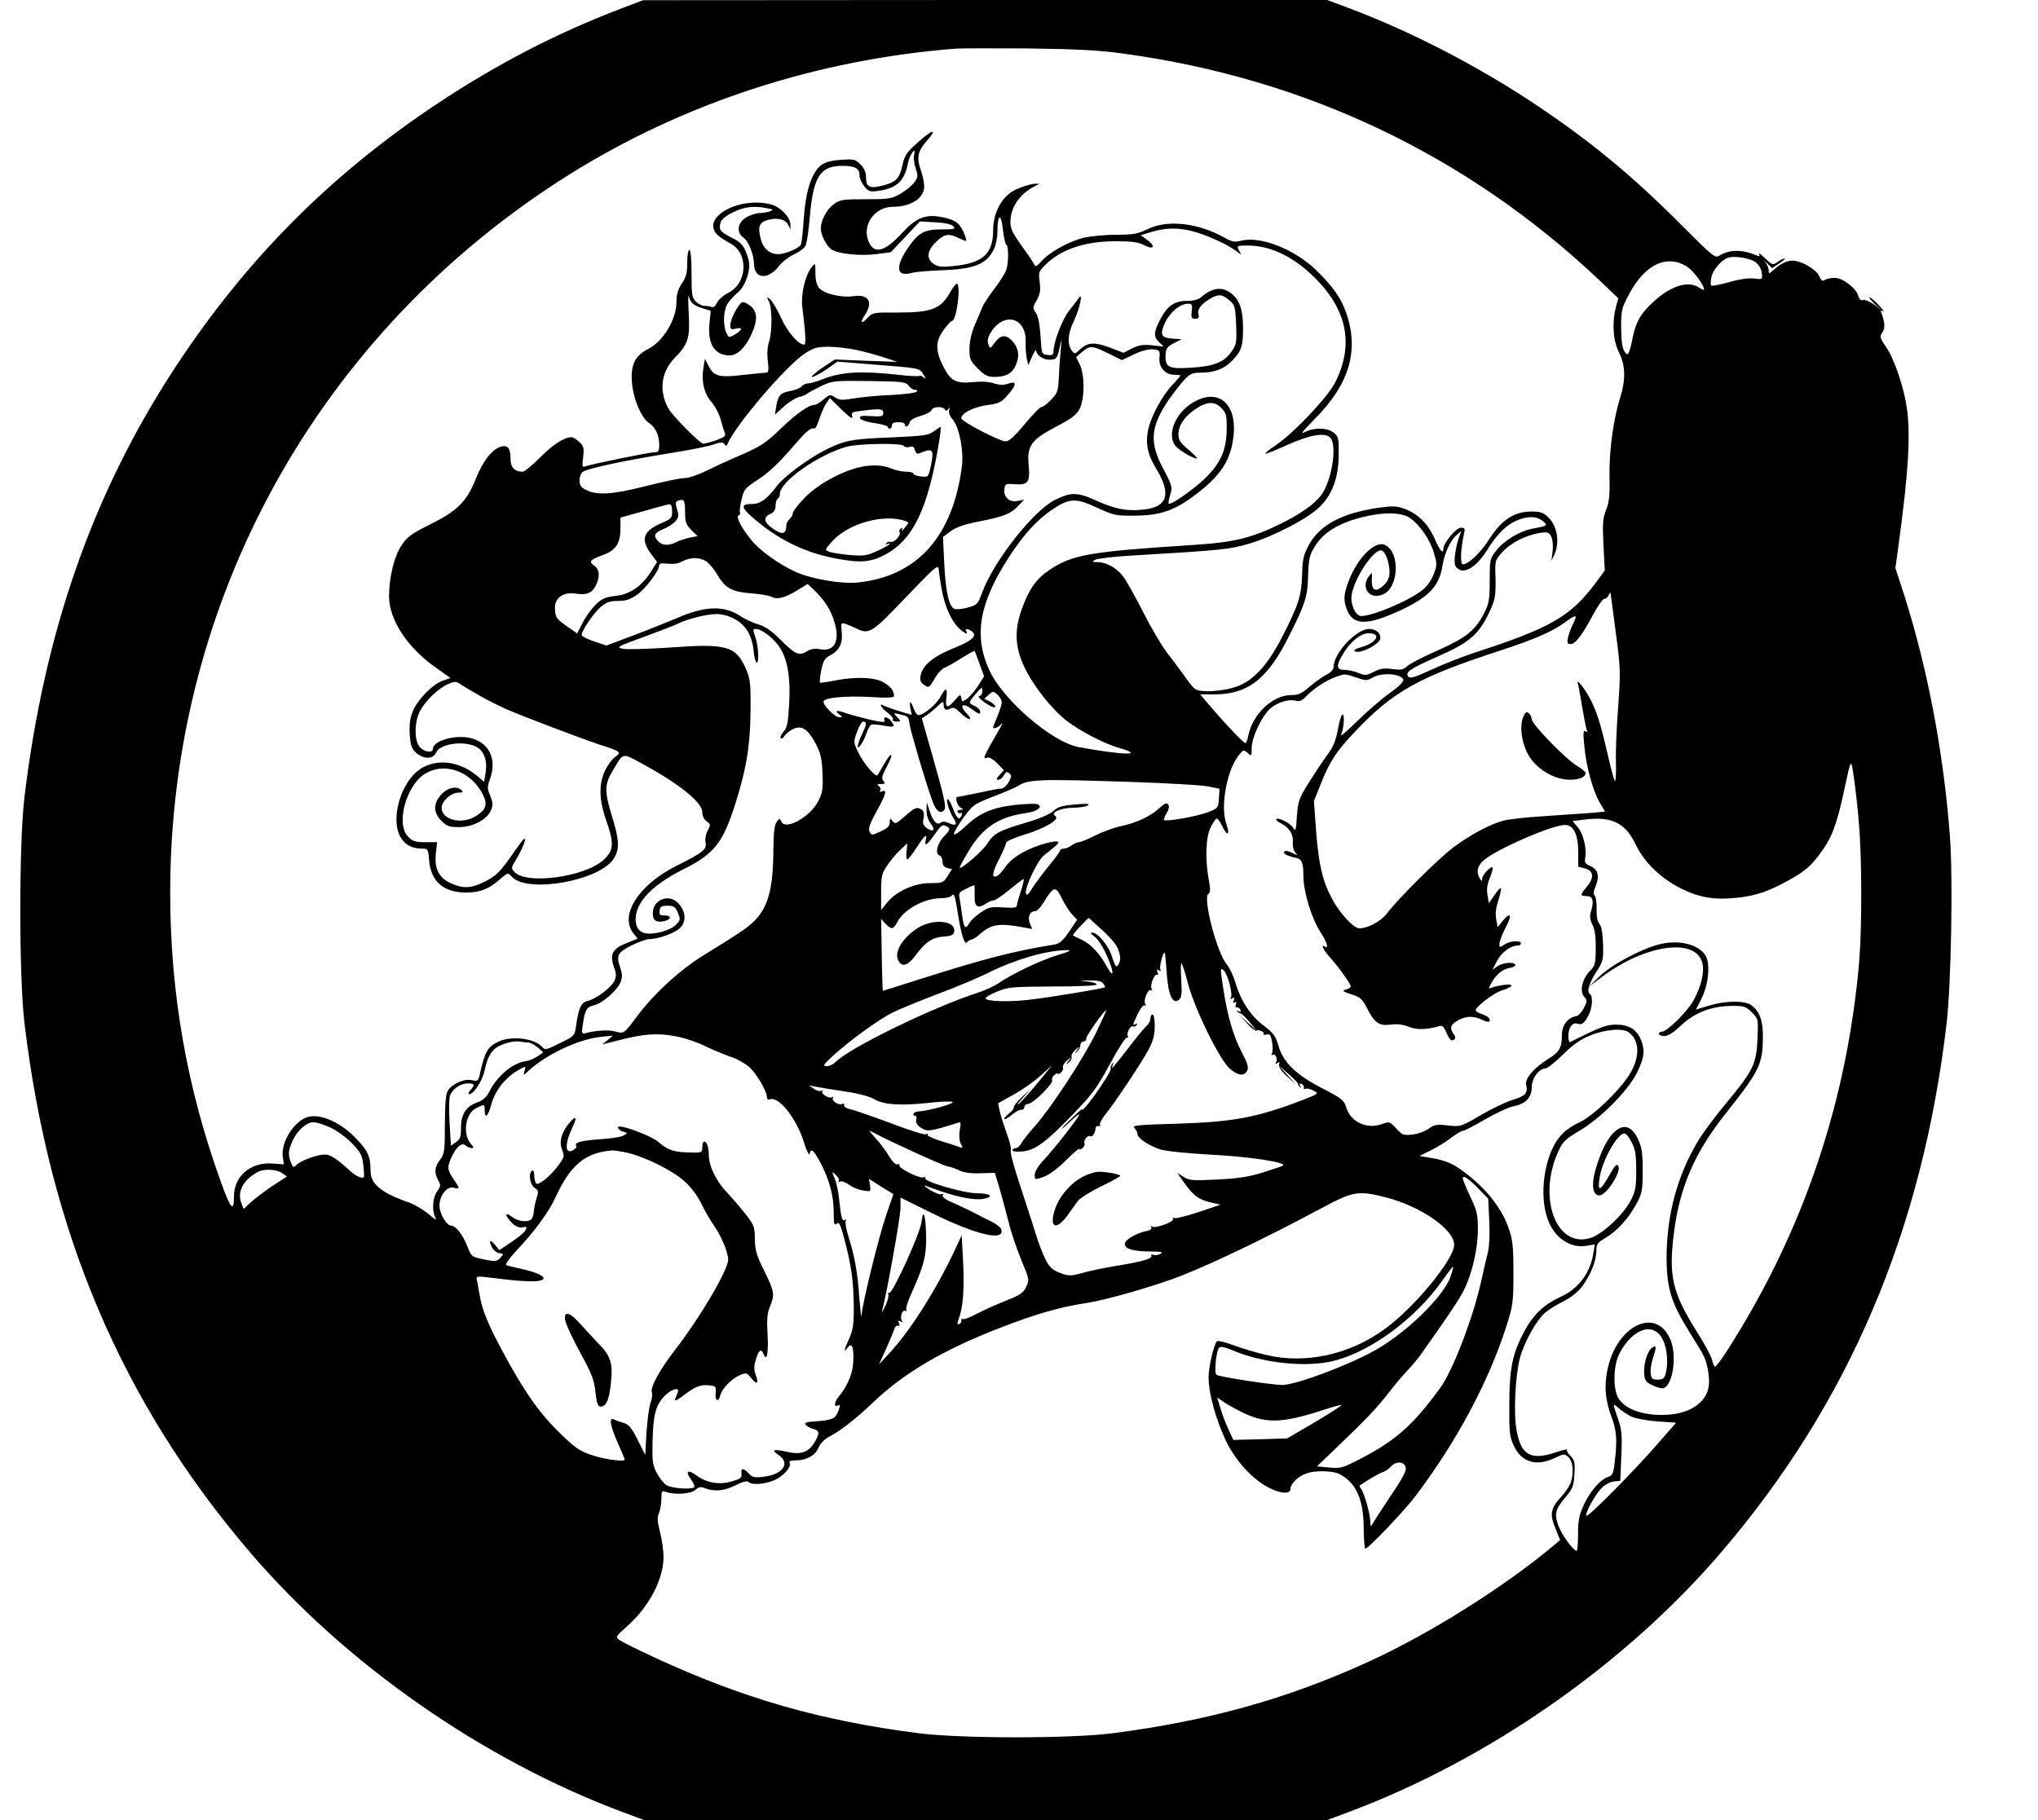 <?xml version="1.0" standalone="no"?>
<!DOCTYPE svg PUBLIC "-//W3C//DTD SVG 20010904//EN"
 "http://www.w3.org/TR/2001/REC-SVG-20010904/DTD/svg10.dtd">
<svg version="1.0" xmlns="http://www.w3.org/2000/svg"
 width="946pt" height="845pt" viewBox="0 0 946 845"
 preserveAspectRatio="xMidYMid meet">
<g transform="translate(0,845) scale(0.1,-0.1)"
fill="#000000" stroke="none">
<path d="M2885 8411 c-302 -115 -577 -258 -855 -442 -498 -332 -884 -720
-1213 -1219 -385 -586 -611 -1230 -704 -2005 -25 -215 -25 -825 0 -1040 116
-975 453 -1766 1046 -2460 445 -521 1083 -966 1734 -1209 l97 -36 1585 0 1585
0 97 36 c651 243 1289 688 1734 1209 592 692 932 1492 1045 2455 21 184 30
673 15 870 -30 390 -103 773 -211 1114 l-42 129 16 116 c45 332 55 502 37 628
-14 97 -58 226 -95 280 -30 44 -32 51 -19 69 14 18 13 47 -3 88 -6 15 -4 17 7
11 8 -4 -2 8 -20 28 -19 21 -39 37 -43 37 -5 0 6 -14 24 -31 l33 -31 -34 27
c-19 14 -42 24 -52 22 -12 -3 -19 2 -23 18 -9 36 -72 85 -109 85 -18 0 -39 -4
-47 -10 -11 -7 -17 -2 -26 19 -13 30 -83 71 -123 71 -27 0 -58 -15 -88 -43
-22 -19 -23 -19 -23 -2 0 10 -8 28 -17 40 -10 11 -7 9 7 -5 l26 -25 33 22 c19
13 30 23 25 23 -5 0 -20 -7 -33 -16 -22 -16 -24 -15 -58 17 -20 19 -32 28 -28
20 6 -11 4 -13 -11 -7 -68 29 -126 28 -172 0 -21 -14 -28 -8 -175 139 -235
237 -437 402 -707 580 -262 172 -563 326 -843 431 l-97 36 -1588 0 -1587 -1
-100 -38z m2330 -210 c846 -115 1597 -473 2209 -1052 l88 -84 -11 -40 c-19
-71 -14 -156 14 -211 30 -60 32 -125 6 -209 -33 -104 -52 -250 -50 -368 2 -89
-2 -121 -16 -155 -15 -37 -17 -62 -12 -163 l6 -118 -43 -58 c-114 -154 -209
-209 -561 -323 -55 -18 -144 -53 -198 -78 -75 -35 -100 -43 -109 -34 -19 19 6
37 129 91 160 70 201 107 254 226 19 41 22 66 21 137 -3 87 -3 87 33 126 38
42 107 77 173 88 35 5 42 3 52 -16 7 -14 10 -42 7 -69 l-6 -46 16 35 c23 53
11 126 -27 165 -26 26 -38 30 -83 30 -77 0 -136 -38 -192 -125 -42 -66 -98
-120 -125 -120 -13 0 -10 74 6 143 5 23 3 27 -15 27 -22 0 -81 -71 -81 -97 0
-28 -16 -11 -39 42 -29 69 -77 118 -137 141 -41 15 -56 16 -123 7 -172 -25
-275 -80 -326 -174 -25 -46 -29 -66 -31 -139 -3 -97 -16 -138 -96 -294 -70
-134 -139 -206 -225 -229 -34 -10 -87 -17 -118 -16 -57 2 -57 2 -98 58 -22 31
-62 85 -89 119 -26 35 -75 118 -109 185 -34 67 -75 141 -90 163 -30 44 -80 74
-126 74 -24 1 -26 2 -10 11 10 6 88 15 175 20 420 25 446 28 537 54 111 32
274 116 330 171 59 57 88 135 89 242 1 76 -1 85 -23 103 -29 24 -91 25 -134 3
-23 -13 -12 2 43 58 163 163 210 319 149 495 -24 70 -63 124 -142 201 -102 97
-259 158 -348 134 -28 -7 -41 -5 -74 14 -122 69 -266 86 -358 40 -47 -22 -67
-26 -148 -26 -53 0 -121 -7 -154 -15 -70 -19 -157 -68 -193 -110 -16 -19 -27
-25 -29 -17 -3 7 -20 34 -39 60 -64 89 -74 107 -74 142 1 73 48 137 130 174 8
3 -2 4 -24 2 -21 -3 -59 -15 -85 -28 -60 -30 -101 -105 -101 -186 0 -110 -47
-153 -182 -167 -55 -6 -73 -4 -93 9 -36 24 -33 60 9 102 38 38 62 42 107 18
17 -8 32 -14 34 -12 2 2 -4 22 -14 44 -19 42 -44 57 -111 68 -67 11 -110 -8
-170 -73 -80 -88 -130 -103 -156 -47 -37 76 23 166 111 166 83 0 145 40 145
94 0 17 -7 52 -16 77 -20 56 -14 87 26 133 53 59 32 59 -35 -1 -57 -50 -66
-64 -76 -110 -14 -62 -29 -78 -90 -94 -62 -16 -79 -8 -79 36 0 25 -8 44 -26
62 -23 23 -31 25 -90 21 -44 -3 -72 -10 -91 -24 -45 -33 -73 -119 -82 -248 -4
-61 -10 -117 -14 -123 -11 -17 -73 -43 -105 -43 -41 0 -71 28 -82 75 -13 54
-5 73 34 84 45 12 82 3 94 -22 l11 -22 0 22 c1 32 -45 81 -87 93 -149 41 -332
-60 -252 -140 10 -10 37 -28 58 -39 88 -45 83 -185 -8 -231 -22 -11 -46 -32
-52 -46 -7 -15 -17 -23 -26 -19 -7 3 -22 5 -33 5 -10 0 -28 9 -39 20 -18 18
-20 33 -20 130 0 67 -4 110 -10 110 -6 0 -10 -27 -10 -60 0 -47 -5 -67 -25
-96 -18 -27 -25 -50 -25 -86 0 -80 -61 -183 -131 -218 -61 -32 -81 -71 -76
-151 5 -77 43 -169 80 -193 30 -20 47 -57 47 -101 0 -30 -4 -35 -22 -35 -26 0
-294 -55 -320 -65 -15 -6 -17 -1 -11 43 5 43 2 52 -18 70 -12 12 -29 22 -36
22 -34 0 -87 -34 -146 -94 -36 -36 -72 -66 -81 -66 -37 0 -56 20 -56 58 0 50
-12 66 -42 59 -42 -11 -85 -64 -119 -149 -43 -108 -87 -151 -215 -214 -84 -42
-104 -56 -130 -96 -35 -52 -58 -149 -58 -239 1 -107 86 -237 215 -327 l70 -50
-35 -12 c-48 -16 -120 -90 -141 -145 -12 -31 -16 -63 -13 -106 4 -53 9 -66 32
-86 35 -29 77 -28 91 4 16 38 118 55 179 29 41 -17 60 -64 50 -124 l-7 -42
-30 26 c-106 89 -240 85 -312 -10 -63 -82 -84 -210 -45 -274 21 -35 54 -52 99
-52 27 0 29 -2 33 -55 8 -98 68 -149 172 -149 66 1 105 16 159 64 34 29 35 29
52 10 72 -80 411 -19 475 85 27 44 25 86 -11 201 -34 111 -33 144 7 209 49 82
41 80 130 32 176 -95 284 -182 284 -228 0 -17 8 -34 20 -42 19 -13 19 -16 5
-43 -9 -16 -13 -40 -10 -55 7 -32 -11 -47 -135 -109 -175 -87 -266 -229 -200
-313 l20 -25 -43 -17 c-77 -30 -89 -54 -65 -121 9 -25 9 -39 0 -58 -14 -31
-87 -85 -124 -93 -30 -6 -42 -32 -54 -115 -6 -46 -7 -48 -75 -81 -61 -31 -70
-33 -81 -19 -35 41 -142 55 -204 26 -52 -25 -63 -45 -88 -157 -6 -25 -10 -28
-36 -22 -35 8 -89 -16 -110 -47 -11 -17 -14 -57 -15 -158 0 -125 -2 -138 -22
-164 -26 -33 -28 -60 -9 -96 13 -22 12 -28 -5 -51 -21 -30 -25 -89 -8 -122 8
-15 -1 -10 -31 16 -24 20 -64 44 -89 53 -132 46 -181 87 -181 148 0 67 -12 94
-70 153 -67 70 -155 110 -214 99 -66 -13 -135 -118 -123 -190 l5 -32 -52 4
c-103 8 -181 -59 -180 -155 0 -73 -16 -55 -59 65 -159 437 -237 881 -237 1347
0 1360 691 2605 1850 3333 531 333 1148 535 1795 586 28 2 181 2 340 1 222 -3
325 -8 440 -24z m-972 -472 c-3 -11 0 -38 7 -60 12 -36 12 -42 -7 -67 -11 -15
-40 -38 -64 -52 -40 -23 -55 -25 -161 -25 -106 0 -119 -2 -148 -23 -33 -25
-60 -75 -60 -113 0 -31 27 -82 51 -98 33 -20 130 -30 206 -21 l68 9 67 71 68
72 70 -4 c44 -2 75 -9 85 -18 12 -13 6 -15 -55 -15 -78 0 -106 -15 -152 -81
-63 -90 -59 -140 10 -122 20 6 82 11 137 13 157 5 215 28 249 99 9 19 16 56
16 83 0 79 17 86 25 9 4 -36 11 -69 16 -72 12 -7 11 -87 -1 -120 -6 -15 -31
-55 -57 -88 -25 -34 -49 -70 -53 -81 -4 -11 -20 -48 -34 -81 -17 -40 -26 -80
-26 -114 0 -47 4 -56 39 -91 30 -31 46 -39 74 -39 57 0 86 16 103 56 18 43 12
79 -18 112 -29 30 -53 28 -80 -8 -22 -30 -22 -30 -30 -9 -6 15 -3 31 9 52 61
103 169 75 164 -43 -1 -25 2 -58 5 -75 l7 -30 18 40 c10 22 19 35 19 28 0 -21
31 -43 60 -43 34 0 38 5 50 62 9 40 9 39 4 -12 -3 -30 -7 -88 -9 -129 -3 -67
-6 -76 -36 -107 -18 -19 -38 -34 -45 -34 -7 0 -42 -36 -78 -80 -48 -57 -73
-80 -89 -79 -27 0 -199 90 -204 105 -7 22 54 54 118 63 56 7 67 13 96 46 43
49 44 68 3 54 -21 -8 -40 -7 -66 1 -22 8 -60 10 -97 6 -80 -8 -105 5 -139 74
-37 72 -36 116 2 168 17 23 34 42 39 42 20 0 42 156 24 173 -3 4 -19 -16 -35
-44 -42 -74 -87 -90 -240 -90 -115 1 -118 0 -143 -27 -26 -28 -34 -20 -12 13
42 61 20 101 -51 90 -55 -8 -134 10 -159 37 -12 14 -18 36 -18 70 0 48 0 49
-18 27 -29 -36 -50 -126 -43 -183 17 -137 18 -176 8 -176 -26 0 -77 59 -106
124 -18 39 -41 78 -51 86 -17 14 -18 14 -6 -9 16 -30 16 -139 1 -187 -8 -22
-10 -58 -6 -90 5 -40 3 -54 -6 -54 -7 0 -53 -5 -103 -10 -116 -14 -140 -8
-164 38 l-19 36 -7 -42 c-10 -62 3 -119 37 -158 16 -18 36 -55 43 -81 7 -27
16 -55 20 -64 5 -13 -4 -20 -41 -33 -26 -9 -53 -16 -60 -16 -14 0 -143 130
-161 163 -45 79 -35 168 26 232 66 68 74 94 68 209 -3 56 -3 92 0 81 8 -31 23
-44 64 -56 l38 -12 -6 -61 c-9 -94 25 -146 94 -146 36 0 74 37 102 100 29 64
27 104 -6 130 -14 11 -31 19 -37 17 -17 -5 -56 -79 -56 -106 0 -20 4 -22 25
-17 34 9 32 -6 -4 -27 -27 -16 -28 -16 -40 9 -16 37 -13 105 7 135 9 15 31 38
49 53 34 29 60 107 48 148 -18 64 -30 80 -76 103 -56 29 -63 38 -55 70 4 15
23 32 58 49 52 26 97 32 159 19 28 -5 30 -7 14 -14 -11 -4 -33 -8 -50 -8 -16
-1 -45 -10 -62 -21 -40 -24 -46 -70 -12 -93 24 -17 48 -78 49 -122 1 -69 62
-76 112 -15 17 23 51 49 74 59 23 11 47 28 53 40 6 11 15 71 20 134 16 186 48
237 150 237 61 0 81 -11 81 -46 0 -12 10 -34 22 -49 19 -24 26 -27 65 -21 84
11 121 45 137 125 5 29 22 61 31 61 2 0 1 -9 -2 -21z m1294 -353 c62 -16 152
-57 195 -87 l30 -22 -11 21 c-11 21 -10 22 42 22 111 0 226 -59 328 -168 135
-144 161 -300 77 -467 -35 -70 -193 -236 -276 -292 -29 -19 -51 -37 -49 -39 2
-3 49 16 104 41 114 51 184 60 203 26 22 -41 5 -164 -33 -237 -26 -50 -89 -99
-199 -154 -137 -68 -220 -88 -408 -100 -484 -31 -561 -45 -667 -115 -62 -41
-96 -89 -129 -180 -36 -99 -33 -177 9 -268 42 -90 129 -200 199 -254 61 -47
173 -105 238 -124 134 -38 24 -36 -185 3 -123 24 -348 217 -412 355 -75 161
-48 314 92 529 67 103 130 172 199 218 81 54 109 55 208 9 79 -36 88 -38 178
-37 113 1 179 23 268 89 127 93 176 167 188 283 16 152 -75 224 -192 151 -85
-52 -122 -160 -71 -206 24 -23 87 -57 93 -51 2 2 -17 21 -41 42 -36 30 -45 43
-45 69 0 42 28 84 81 119 53 35 88 36 120 2 21 -22 24 -35 23 -97 -1 -100 -29
-161 -108 -235 -59 -54 -153 -119 -161 -110 -3 2 1 21 7 41 11 35 9 42 -32
120 -66 123 -60 194 24 320 20 28 51 69 70 90 31 33 40 37 84 37 60 0 108 19
143 57 42 44 49 67 49 148 0 86 -15 132 -55 163 -42 33 -88 27 -140 -18 -13
-11 -36 -17 -66 -17 -58 0 -91 -23 -124 -87 -31 -61 -31 -79 -4 -105 l21 -20
-54 6 c-42 4 -63 1 -94 -15 l-39 -20 -65 25 c-72 26 -101 24 -138 -10 -23 -22
-24 -22 -38 -3 -21 29 -17 80 10 134 26 53 46 142 23 108 -6 -10 -27 -36 -44
-58 -31 -37 -73 -147 -73 -190 0 -15 -6 -19 -27 -16 -28 3 -28 4 -33 88 -4 56
-11 93 -22 108 -15 22 -15 26 4 58 16 28 19 45 14 84 -6 46 -5 50 28 82 74 72
183 108 326 108 74 0 104 -4 133 -19 45 -23 52 -4 10 27 l-28 20 50 15 c63 20
126 21 192 3z m2612 -143 c16 -13 27 -32 29 -51 3 -30 3 -30 -36 -25 -24 3
-68 -3 -116 -17 -43 -12 -80 -19 -83 -16 -3 3 -3 20 1 39 6 32 44 78 76 90 28
11 102 -1 129 -20z m-314 -24 c29 -21 75 -83 75 -103 0 -4 -10 0 -22 8 -50 35
-132 10 -214 -66 -58 -53 -79 -90 -95 -163 -17 -84 -23 -94 -40 -64 -9 15 -14
56 -14 109 0 80 2 90 39 158 74 138 178 184 271 121z m-2129 -153 c26 -21 28
-30 32 -112 3 -81 2 -92 -20 -124 -34 -51 -82 -71 -188 -77 -102 -7 -120 1
-120 51 0 38 7 47 45 66 l30 15 -43 3 c-54 4 -60 19 -32 78 23 47 69 84 105
84 18 0 20 -5 17 -35 -4 -30 -1 -35 16 -35 15 0 19 5 15 20 -6 23 10 46 52 72
40 24 58 23 91 -6z m-1729 -231 c37 -8 95 -24 128 -35 l60 -20 -145 5 -145 6
-60 -40 c-33 -23 -53 -41 -45 -41 8 0 38 16 66 35 l51 36 139 -11 c251 -20
241 -18 260 -48 13 -20 14 -24 2 -15 -8 7 -17 11 -20 8 -3 -3 -48 -1 -100 5
-171 19 -262 14 -351 -21 -26 -11 -56 -19 -66 -19 -10 0 -24 -6 -30 -14 -7 -8
-30 -17 -51 -21 -47 -8 -59 -21 -67 -72 l-6 -38 41 37 c23 21 54 40 69 44 16
4 34 11 41 17 7 6 36 21 65 35 50 24 58 25 222 23 154 -2 170 -4 183 -22 7
-10 21 -19 30 -19 10 0 12 -3 6 -9 -5 -5 -58 -12 -119 -15 -60 -2 -138 -10
-173 -16 -52 -9 -66 -8 -86 5 -22 15 -25 14 -54 -10 -16 -14 -35 -25 -41 -25
-28 0 -81 -38 -156 -109 -69 -67 -94 -83 -180 -121 -55 -23 -130 -58 -167 -76
-38 -19 -83 -34 -103 -34 -19 0 -99 -17 -178 -37 -152 -39 -227 -44 -278 -17
-22 11 -29 22 -29 43 0 16 6 33 13 39 22 17 188 53 437 93 74 12 153 28 174
36 32 11 41 11 49 1 6 -10 10 -10 13 -1 36 87 271 363 360 422 41 26 57 31
110 31 35 0 93 -7 131 -15z m1168 -16 l63 -31 56 27 c34 16 68 25 88 23 31 -3
33 -5 30 -39 -4 -45 27 -79 70 -79 15 0 28 -2 28 -3 0 -2 -17 -22 -37 -43 -47
-49 -99 -144 -113 -207 -14 -65 -4 -117 38 -185 69 -114 52 -174 -53 -187 -80
-10 -136 0 -227 41 -88 40 -117 40 -193 2 -100 -51 -284 -286 -336 -429 -19
-53 -24 -58 -64 -69 -23 -7 -51 -10 -61 -8 -28 5 -45 78 -51 214 l-6 121 35
26 c25 19 64 33 138 47 114 23 143 35 179 74 l25 26 -31 -6 c-37 -7 -65 17
-61 55 3 24 6 26 46 23 64 -5 74 8 67 87 -9 91 11 119 129 181 68 35 93 54
107 81 24 46 25 155 2 205 l-18 36 28 24 c36 31 47 30 122 -7z m-1189 -293
c-6 19 -1 22 46 27 84 11 98 9 98 -10 0 -16 -8 -18 -56 -15 -44 3 -55 1 -52
-10 3 -7 30 -17 66 -22 34 -5 62 -13 62 -17 0 -5 5 -9 10 -9 6 0 10 7 10 15 0
10 10 15 30 15 17 0 30 -4 30 -10 0 -17 17 -11 22 8 3 12 22 23 51 31 25 7 48
19 51 27 6 17 52 19 62 3 4 -8 9 -7 16 2 7 11 8 9 4 -4 -4 -12 3 -30 18 -47
29 -36 50 -143 41 -215 -42 -325 -206 -509 -480 -539 -75 -9 -220 16 -292 49
-77 35 -165 98 -204 146 -48 58 -75 112 -60 117 6 2 9 7 6 12 -3 4 0 31 7 60
11 48 16 54 79 95 43 28 95 76 149 139 75 87 90 100 112 97 4 0 14 21 22 47 9
26 23 58 32 71 l16 23 55 -54 c37 -36 53 -46 49 -32z m-776 -442 c0 -48 4 -59
29 -85 l29 -28 -36 -7 c-19 -4 -47 -13 -61 -20 -34 -18 -66 -18 -85 2 -25 25
-19 41 22 57 20 8 46 24 56 36 16 18 18 26 9 56 -8 25 -8 35 1 39 31 12 36 5
36 -50z m-60 2 c0 -31 -4 -35 -48 -54 -89 -38 -101 -77 -46 -149 l24 -32 -29
-46 c-43 -68 -98 -105 -166 -112 -45 -5 -61 -12 -90 -40 -19 -19 -47 -57 -60
-84 l-26 -50 -44 31 c-53 37 -58 43 -59 88 -1 47 40 75 96 66 50 -8 75 2 93
36 21 41 19 76 -7 94 -27 19 -20 27 45 51 57 22 77 53 77 123 l0 49 108 30
c59 17 113 32 120 32 7 1 12 -12 12 -33z m3428 -33 c45 -33 91 -101 108 -160
15 -51 15 -58 -1 -99 -9 -24 -30 -55 -47 -69 -60 -51 -233 -125 -290 -125 -26
0 -51 56 -44 98 13 81 107 219 140 206 18 -7 36 -57 36 -101 0 -23 -8 -42 -25
-58 -39 -39 -61 -28 -57 30 2 28 1 29 -13 11 -41 -54 2 -112 64 -86 73 30 82
192 12 229 -46 25 -129 -57 -171 -167 -24 -63 -25 -91 -6 -137 30 -70 95 -69
250 3 129 61 176 111 191 202 9 60 37 120 65 145 l23 20 -7 -20 c-20 -52 -30
-126 -20 -143 29 -46 93 -13 148 76 43 70 89 116 138 136 50 21 91 20 119 -3
26 -21 25 -22 -51 -36 -55 -11 -129 -55 -163 -99 -31 -39 -32 -43 -32 -141 0
-87 -3 -107 -25 -150 -41 -81 -83 -115 -215 -174 -66 -29 -130 -62 -142 -73
-18 -17 -30 -20 -70 -14 -38 5 -57 2 -86 -13 -35 -18 -41 -18 -72 -5 -19 8
-48 14 -65 14 -39 0 -39 21 -1 82 34 53 79 88 114 88 61 0 39 -43 -32 -64 -34
-10 -42 -16 -29 -21 24 -10 105 31 114 57 7 25 -17 48 -50 48 -61 0 -166 -113
-166 -178 0 -11 -13 -25 -32 -34 -18 -9 -53 -34 -78 -55 -37 -33 -52 -40 -87
-40 -86 0 -180 -90 -199 -190 -3 -18 -9 -33 -13 -33 -8 0 -80 75 -154 160
l-56 66 67 0 c155 1 246 71 346 272 75 149 86 183 88 281 3 78 6 93 33 137 39
63 111 106 219 133 100 25 185 23 224 -6z m-3265 -203 c14 -11 37 -40 51 -65
34 -57 68 -74 157 -80 38 -3 79 -10 90 -16 27 -14 62 -5 121 31 l47 29 28 -27
c50 -47 81 -95 97 -153 26 -87 -2 -136 -68 -123 -26 4 -43 1 -61 -10 -35 -23
-55 -14 -122 54 -41 41 -71 62 -103 71 -25 7 -60 24 -79 36 -79 54 -167 51
-302 -8 -41 -17 -130 -53 -199 -79 l-125 -47 -57 19 c-32 11 -58 24 -58 30 0
20 53 98 86 128 28 24 43 30 83 30 38 0 57 7 90 30 40 30 101 111 101 136 0 8
12 10 38 7 25 -3 49 0 68 10 40 22 86 21 117 -3z m1088 -125 c13 -75 42 -142
76 -177 26 -27 51 -39 38 -18 -8 12 5 13 23 1 32 -20 7 -45 -78 -79 -94 -37
-146 -79 -156 -125 -5 -23 -2 -34 12 -44 26 -19 28 -17 53 28 13 22 33 44 46
49 12 5 48 25 79 45 32 20 59 35 60 33 1 -1 12 -29 23 -60 l21 -58 -28 -44
c-15 -24 -39 -51 -51 -60 -23 -16 -24 -16 -27 4 -3 18 -6 17 -29 -10 -34 -41
-47 -38 -40 10 6 50 -3 51 -28 4 -19 -35 -78 -84 -101 -84 -7 0 -17 14 -23 30
-13 38 -22 39 -15 1 l6 -30 -60 18 c-33 10 -65 22 -71 25 -25 16 -9 -12 19
-33 17 -12 28 -26 25 -32 -4 -5 4 -9 16 -9 22 0 22 0 3 21 -18 20 -18 20 11
13 42 -10 42 -9 48 -51 7 -38 70 -254 103 -346 17 -50 37 -68 56 -49 12 12 4
51 -59 272 l-44 155 23 15 c13 8 35 27 51 42 22 22 27 23 27 9 0 -25 10 -32
31 -21 14 8 24 3 48 -20 38 -38 64 -39 27 -1 -37 39 -16 51 29 16 27 -20 35
-23 35 -10 0 8 -11 21 -25 27 -31 14 -31 15 5 58 27 31 30 32 30 12 0 -12 -5
-22 -11 -22 -17 0 3 -21 40 -43 17 -10 31 -14 31 -8 0 6 -11 16 -25 24 l-26
13 21 19 c19 17 21 17 40 0 11 -10 20 -26 20 -36 0 -9 -9 -38 -20 -64 -11 -26
-20 -49 -20 -51 0 -11 24 -2 37 14 8 9 6 1 -5 -18 -81 -140 -83 -147 -58 -137
7 3 28 -9 45 -27 l31 -32 -20 -22 c-16 -17 -17 -22 -6 -22 9 0 20 9 26 21 9
16 14 18 25 9 11 -9 11 -16 -3 -41 -9 -16 -24 -29 -32 -30 -17 -1 -15 0 -124
-23 -43 -9 -80 -16 -82 -16 -12 0 -1 -41 14 -49 16 -10 16 -10 -1 -11 -10 0
-15 -5 -12 -10 4 -6 11 -8 16 -5 5 3 6 -1 3 -9 -10 -27 -22 -18 -40 29 -9 25
-20 45 -25 45 -10 0 7 -57 26 -87 21 -31 13 -40 -21 -24 -18 8 -30 8 -39 1
-16 -13 -36 9 -51 59 l-12 36 -1 -36 c-1 -23 7 -46 19 -62 24 -30 13 -43 -18
-21 -17 12 -20 21 -15 45 4 21 1 34 -8 40 -23 14 -32 11 -78 -30 -41 -36 -46
-38 -58 -23 -11 15 -12 15 -13 -6 0 -17 -11 -28 -42 -42 -42 -19 -43 -19 -52
0 -6 13 2 38 33 93 44 80 50 103 25 93 -9 -4 -13 -2 -8 5 4 6 0 15 -7 20 -10
6 -8 9 10 9 19 0 21 3 11 15 -9 11 -6 24 16 65 35 65 25 77 -12 13 -15 -26
-29 -50 -31 -52 -8 -11 -67 58 -88 104 -24 49 -24 50 -7 97 9 27 22 48 29 48
17 0 16 -14 -1 -48 -7 -15 -17 -38 -21 -52 -14 -45 20 -5 35 41 8 23 19 43 25
45 5 2 32 0 58 -5 50 -9 54 -6 33 22 -16 20 -38 23 -30 3 4 -11 -9 -10 -73 4
-43 11 -91 23 -106 29 -40 15 -56 13 -33 -4 18 -14 18 -15 2 -15 -21 0 -78 58
-73 74 6 18 103 26 220 20 72 -5 107 -3 107 4 0 24 -14 43 -47 63 -41 25 -129
29 -231 9 -34 -7 -64 -11 -66 -9 -2 2 1 28 6 57 9 43 16 56 39 68 45 23 62 57
56 109 -4 43 -3 45 17 39 11 -4 33 -13 48 -20 62 -32 73 -25 233 143 142 148
150 155 153 127 1 -16 7 -56 13 -89z m3130 -208 c21 -158 22 -178 10 -340 -7
-95 -12 -209 -10 -255 1 -45 -1 -85 -4 -88 -3 -3 -17 48 -32 113 -34 149 -52
206 -81 263 -26 51 -69 106 -60 77 3 -9 12 -61 21 -114 9 -52 18 -100 22 -106
4 -6 1 -7 -7 -2 -11 6 -12 -7 -6 -67 8 -94 40 -210 72 -265 l24 -41 -63 -6
c-34 -2 -132 -9 -217 -15 -85 -5 -173 -15 -195 -22 -64 -18 -154 -67 -230
-124 -71 -54 -257 -239 -308 -307 -27 -35 -88 -68 -127 -68 -27 0 -92 71 -128
139 -43 81 -61 157 -73 314 l-10 138 32 80 c41 103 72 151 155 238 179 191
298 257 679 381 164 54 244 89 304 134 46 34 55 33 35 -6 -10 -18 -20 -48 -25
-65 -6 -28 -4 -33 12 -33 22 0 53 41 105 138 21 39 44 72 51 72 8 0 17 8 21
18 5 13 7 14 9 2 1 -8 12 -91 24 -183z m-4091 69 c52 -28 81 -76 88 -147 2
-27 9 -52 13 -55 14 -8 10 76 -5 119 -12 33 -12 37 3 37 29 0 89 -49 115 -93
34 -59 46 -139 39 -259 -5 -84 -9 -107 -26 -125 -11 -13 -17 -26 -13 -30 4 -4
12 0 17 10 6 9 22 23 38 31 40 21 70 3 106 -64 24 -46 30 -69 33 -140 3 -74 0
-91 -20 -130 -39 -75 -155 -138 -172 -93 -6 14 -8 14 -21 -3 -10 -14 -14 -49
-15 -124 -1 -220 -32 -305 -143 -380 -36 -25 -114 -74 -173 -110 -116 -70
-239 -183 -322 -295 -54 -73 -57 -75 -96 -64 -28 9 -94 5 -139 -8 -17 -4 -18
0 -11 44 9 64 18 79 51 86 37 7 107 68 123 106 9 23 9 38 1 62 -22 63 -16 76
49 109 33 16 70 30 83 30 44 0 123 29 146 54 28 30 24 76 -11 113 -43 46 -118
16 -118 -47 0 -34 17 -45 55 -36 33 8 32 26 -1 26 -21 0 -25 4 -22 23 2 18 9
22 37 22 30 0 36 -5 48 -33 12 -30 12 -34 -10 -56 -29 -29 -116 -50 -151 -36
-15 5 -28 20 -32 35 -21 86 56 178 216 258 143 71 184 122 239 292 55 169 74
283 75 450 1 127 -2 145 -23 193 -46 103 -90 115 -348 96 -103 -7 -203 -10
-222 -6 -32 7 -26 10 100 56 74 27 146 55 161 63 42 20 128 42 173 42 24 1 58
-8 85 -23z m2887 -272 c43 -15 49 -15 74 0 42 25 132 19 143 -9 3 -9 -20 -32
-62 -62 -37 -26 -104 -84 -150 -129 -46 -45 -80 -75 -77 -66 13 31 17 89 8 95
-5 3 -15 -27 -22 -66 -10 -55 -22 -84 -50 -122 -20 -27 -59 -86 -86 -129 -45
-72 -50 -86 -55 -155 -4 -66 -7 -73 -17 -55 -13 22 -69 51 -79 41 -3 -3 8 -13
25 -21 37 -20 56 -51 52 -89 -1 -15 3 -35 11 -44 12 -15 11 -15 -9 -5 -26 14
-43 15 -43 3 0 -7 29 -19 60 -25 23 -5 30 -24 30 -79 0 -77 38 -201 79 -264
30 -45 41 -80 21 -68 -22 14 -8 -15 29 -56 42 -48 91 -118 91 -129 0 -4 -10
-11 -22 -14 -20 -6 -16 -9 24 -22 41 -13 51 -21 72 -62 36 -71 57 -86 110 -79
30 4 57 1 83 -9 36 -16 86 -15 140 1 18 6 24 1 37 -29 8 -20 19 -36 24 -36 15
0 22 13 13 24 -23 31 -20 47 12 66 38 24 78 25 117 5 16 -8 31 -11 34 -6 7 11
-11 26 -41 35 -13 4 -23 11 -23 16 0 16 83 79 119 91 55 17 63 32 16 27 -22
-3 -48 -8 -59 -13 -17 -7 -17 -6 -6 16 22 42 52 69 87 75 18 3 30 10 27 15 -9
15 -58 10 -83 -7 l-23 -16 21 41 c20 39 63 71 96 71 8 0 15 5 15 10 0 16 -53
12 -78 -6 -20 -14 -22 -14 -22 4 0 11 13 45 29 76 32 59 23 76 -15 29 l-22
-28 -7 37 c-5 25 -1 54 10 88 9 28 15 54 12 56 -3 3 -17 -11 -30 -32 l-26 -37
-6 37 c-5 24 -2 49 9 76 22 56 20 67 -9 40 -14 -13 -25 -31 -25 -39 0 -14 -1
-14 -10 -1 -22 35 -11 68 33 98 84 58 308 152 361 152 40 0 61 -42 62 -124 l0
-70 32 -8 c40 -11 43 -43 7 -86 -31 -37 -31 -42 -1 -42 29 0 36 -21 22 -68 -8
-26 -6 -41 6 -65 11 -22 16 -57 15 -110 0 -72 -3 -81 -28 -106 -35 -36 -48
-95 -25 -119 14 -16 14 -21 -2 -52 -9 -19 -26 -37 -37 -38 -39 -7 -65 -42 -65
-89 0 -57 -12 -78 -63 -109 -65 -40 -110 -92 -103 -120 10 -38 -4 -53 -61 -70
-31 -9 -98 -41 -149 -71 -93 -54 -95 -55 -153 -48 -52 6 -63 4 -89 -15 -17
-12 -50 -25 -75 -27 -42 -5 -48 -3 -76 28 -30 32 -32 33 -67 20 -70 -25 -144
10 -165 77 -10 34 -20 42 -107 87 -123 63 -185 121 -207 198 -14 48 -24 61
-70 96 -61 46 -106 115 -131 201 -9 30 -27 68 -40 83 -46 55 -112 310 -85 327
10 5 10 21 2 65 -18 97 -14 200 9 245 11 22 24 40 28 40 5 0 16 -16 25 -35 23
-49 38 -44 20 8 -31 86 4 263 64 329 15 17 17 17 35 2 17 -16 18 -15 18 22 0
51 48 152 89 187 34 28 87 43 118 33 13 -4 27 2 43 18 33 36 93 76 137 92 48
17 44 17 100 -2z m-4072 -83 c39 -22 93 -49 120 -61 81 -36 354 -139 435 -166
101 -32 107 -37 77 -57 -14 -9 -35 -37 -48 -63 -30 -63 -29 -137 5 -233 38
-108 35 -140 -13 -184 -87 -78 -353 -115 -411 -57 -19 19 -19 20 10 67 16 27
32 62 36 78 5 23 -6 12 -46 -45 -69 -100 -85 -116 -144 -145 -60 -30 -97 -31
-153 -6 -56 26 -77 67 -70 138 l6 53 -55 0 c-45 0 -59 4 -79 25 -58 57 -12
233 74 290 92 61 221 15 275 -99 20 -43 11 -67 -37 -96 -65 -40 -157 -16 -157
40 0 30 44 70 77 70 20 0 24 3 16 11 -22 22 -66 13 -95 -20 -38 -42 -37 -83 1
-122 25 -25 37 -29 82 -29 64 0 130 35 148 78 10 24 9 36 -3 67 -15 34 -15 42
0 83 41 122 -42 209 -178 187 -51 -8 -88 -30 -88 -50 0 -22 -37 -18 -60 5 -27
27 -28 116 -1 168 25 48 86 107 131 126 30 13 38 13 55 1 11 -8 52 -32 90 -54z
m6404 -599 c14 -156 14 -481 1 -637 -56 -644 -255 -1239 -598 -1782 -35 -57
-68 -101 -72 -98 -4 2 -10 17 -13 32 -4 16 -35 75 -71 131 -114 182 -131 256
-106 459 27 211 96 372 240 553 158 199 172 229 173 355 1 76 -16 122 -55 149
-31 22 -122 20 -196 -3 l-60 -18 26 51 c33 65 42 164 18 201 -32 49 -114 71
-200 54 -83 -17 -227 -92 -288 -149 l-53 -51 55 41 c197 151 432 189 470 76
14 -42 -1 -111 -38 -179 -28 -52 -124 -147 -148 -147 -8 0 -14 -4 -14 -10 0
-5 12 -10 26 -10 17 0 43 17 79 51 63 59 142 89 237 89 53 0 63 -3 90 -30 30
-31 30 -31 26 -123 -5 -117 -20 -147 -144 -297 -53 -63 -113 -145 -135 -182
-93 -158 -140 -332 -143 -523 -1 -152 19 -220 107 -361 73 -116 76 -122 87
-188 10 -66 -4 -109 -47 -145 -46 -38 -117 -55 -203 -49 -77 6 -135 31 -164
71 -30 40 -29 155 1 213 63 120 163 150 203 61 20 -42 24 -110 11 -157 -5 -19
-13 -25 -36 -25 -26 0 -30 4 -33 31 -2 17 4 50 12 74 17 49 14 59 -9 40 -20
-17 -37 -78 -33 -120 2 -29 9 -38 40 -52 20 -10 43 -15 50 -13 43 17 62 144
34 220 -64 165 -256 73 -296 -142 -14 -74 -8 -136 21 -213 23 -61 26 -104 15
-202 -6 -57 -11 -68 -29 -74 -37 -11 -84 -64 -114 -128 -23 -50 -28 -74 -28
-138 0 -43 -3 -78 -6 -78 -15 0 -68 71 -84 114 -22 56 -16 80 32 135 33 39 38
52 41 106 4 54 1 66 -17 84 -12 12 -20 25 -17 30 3 4 -18 0 -47 -10 -119 -41
-166 -17 -187 98 -15 79 -7 251 15 338 17 62 60 146 102 196 14 17 55 45 92
63 47 24 75 47 99 79 38 54 62 116 62 162 0 29 6 37 44 59 53 31 108 92 144
161 24 45 27 61 27 150 0 82 -4 109 -22 147 -53 115 -146 45 -199 -150 -18
-66 -10 -112 20 -112 32 0 103 110 88 136 -7 13 -15 5 -40 -39 -43 -77 -57
-83 -48 -21 11 86 88 221 119 211 7 -1 21 -21 32 -43 16 -30 20 -59 20 -129 0
-78 -4 -97 -27 -141 -35 -66 -132 -156 -187 -172 -158 -48 -245 189 -148 402
21 46 33 57 98 96 99 58 225 185 267 269 35 71 39 105 18 156 -20 47 -58 69
-117 68 -45 -1 -71 -11 -211 -81 -5 -2 -8 12 -8 31 0 37 21 63 43 54 19 -7 32
3 51 40 18 36 21 89 6 98 -16 10 -4 51 31 105 30 46 32 55 30 127 -2 51 -7 83
-17 94 -9 10 -14 34 -13 68 1 28 -3 57 -8 62 -8 8 -7 21 4 46 19 46 10 78 -25
92 -23 10 -28 17 -24 37 8 43 -8 113 -34 143 l-25 29 56 7 c126 16 189 -15
237 -115 41 -85 117 -158 211 -205 86 -43 157 -54 260 -43 89 9 155 32 257 91
59 34 86 57 126 111 56 73 79 134 114 296 33 155 32 154 46 55 7 -49 18 -145
23 -213z m-3384 198 c171 -6 334 -15 363 -21 l53 -11 -3 -45 c-3 -44 -4 -46
-52 -64 -48 -19 -194 -45 -203 -36 -2 3 3 17 12 31 15 23 14 46 -3 46 -4 0
-19 -11 -33 -24 -39 -36 -106 -67 -174 -81 -33 -7 -88 -27 -121 -44 -34 -17
-68 -31 -76 -31 -8 0 -23 -7 -34 -15 -10 -8 -27 -15 -36 -15 -10 0 -18 -4 -18
-9 0 -5 -22 -36 -49 -68 -26 -32 -61 -78 -77 -103 -23 -37 -29 -41 -32 -25 -4
27 52 146 81 171 12 10 35 29 50 41 36 28 23 34 -38 18 -81 -22 -151 -61 -182
-102 -29 -40 -43 -53 -55 -53 -15 0 -8 28 22 86 16 32 30 64 30 71 0 7 39 24
88 39 95 29 164 71 141 85 -26 16 22 38 81 39 30 0 62 5 70 11 11 8 -6 9 -60
4 -60 -5 -80 -11 -100 -30 -16 -15 -65 -36 -130 -55 -125 -37 -148 -50 -178
-98 -22 -34 -119 -118 -127 -110 -2 2 17 37 42 78 64 108 140 158 265 175 52
7 82 30 54 41 -10 4 -57 2 -105 -3 -105 -12 -165 -38 -229 -99 -25 -24 -49
-41 -53 -38 -5 3 13 35 39 72 47 65 51 68 143 104 52 20 103 42 114 49 50 31
92 33 520 19z m-845 -210 c12 -8 9 -15 -18 -43 -33 -34 -43 -82 -20 -89 7 -3
13 -15 13 -28 0 -16 7 -26 22 -30 l22 -5 -20 -32 c-20 -31 -24 -33 -81 -33
-73 0 -156 -37 -199 -89 l-29 -36 0 83 c0 76 3 87 29 125 16 23 43 56 61 72
l32 30 -4 -37 c-2 -21 -1 -38 4 -38 4 0 23 25 43 55 36 57 51 69 42 35 -8 -33
7 -23 41 25 33 48 38 50 62 35z m339 -297 c-11 -31 -19 -62 -19 -68 0 -9 -17
-11 -62 -8 -56 4 -68 2 -105 -23 -23 -15 -47 -38 -54 -50 -17 -32 -25 -23 -33
37 -4 29 -9 64 -12 79 -5 23 -1 29 29 43 19 10 37 17 39 17 2 0 3 -21 2 -46
-2 -53 13 -65 51 -40 13 9 30 16 38 16 7 0 40 22 72 49 33 27 63 50 66 50 4 1
-2 -24 -12 -56z m238 -109 l23 -24 -37 -55 c-31 -45 -44 -56 -73 -61 -185 -30
-318 -64 -617 -159 -94 -30 -173 -55 -175 -55 -1 0 -4 75 -5 167 l-3 167 20
-22 c27 -29 37 -28 55 7 30 59 127 111 204 111 20 0 42 5 48 11 13 13 15 8 33
-104 13 -79 28 -125 38 -112 4 6 14 11 22 13 8 2 24 12 35 22 56 50 91 56 208
34 l38 -7 -11 28 c-11 30 1 55 26 55 8 0 26 19 40 43 45 73 54 75 83 16 14
-28 35 -61 48 -75z m208 -150 c17 -36 19 -62 6 -83 -10 -15 -14 -10 -31 42
-14 46 -65 107 -88 107 -13 0 -11 -4 6 -16 23 -16 55 -71 78 -136 17 -49 5
-49 -21 -1 -30 56 -73 101 -114 120 -20 9 -38 18 -40 20 -3 2 13 21 34 43 l38
39 58 -52 c32 -28 66 -66 74 -83z m-275 -38 c-77 -23 -209 -86 -274 -130 -20
-14 -60 -32 -89 -42 -215 -69 -605 -259 -670 -326 -10 -10 -28 -18 -40 -18
-19 1 -15 7 27 46 77 71 216 172 281 204 33 16 128 55 210 86 83 31 188 75
235 99 126 62 266 102 360 104 28 0 19 -5 -40 -23z m505 -73 c7 -114 28 -160
59 -133 11 8 13 31 9 93 -3 45 -2 79 1 75 4 -3 19 -48 32 -100 32 -117 145
-348 192 -389 38 -33 67 -37 81 -10 8 15 3 33 -24 84 -40 75 -68 172 -88 305
-13 87 -13 92 3 77 19 -17 44 -111 33 -127 -4 -7 -1 -8 7 -3 10 6 12 4 7 -9
-5 -11 -3 -15 5 -10 8 5 9 2 5 -9 -4 -10 -2 -16 5 -14 6 1 13 -4 16 -12 3 -9
0 -11 -9 -6 -8 5 -11 4 -6 -1 5 -5 12 -9 16 -9 4 0 22 -18 41 -40 l34 -40 -40
35 -39 35 34 -37 c19 -21 38 -35 42 -33 11 7 40 -6 34 -15 -3 -5 4 -6 14 -3
16 4 20 -2 26 -36 4 -22 3 -46 -1 -52 -4 -7 -3 -9 3 -6 13 8 26 -20 16 -35 -4
-7 -1 -8 7 -3 10 6 12 4 7 -7 -3 -10 9 -29 36 -54 l42 -39 -40 45 -40 44 45
-39 c25 -22 45 -43 45 -46 0 -4 4 -11 9 -16 5 -5 6 -2 1 6 -5 9 -3 12 6 9 8
-3 13 -11 11 -17 -1 -7 2 -10 8 -6 5 3 22 0 36 -8 27 -14 27 -14 -52 -45 -212
-81 -321 -101 -581 -109 -184 -5 -210 -8 -197 -20 8 -8 14 -21 14 -28 0 -19
54 -55 108 -72 27 -8 128 -18 237 -24 176 -9 354 -36 329 -51 -5 -3 -46 -17
-91 -31 -61 -20 -114 -28 -210 -33 -117 -6 -132 -5 -159 12 l-29 19 24 -35
c46 -67 72 -88 125 -101 l51 -12 -100 -34 c-55 -18 -106 -31 -113 -28 -7 3
-11 1 -7 -4 7 -13 -80 -45 -96 -36 -8 5 -10 4 -5 -3 4 -7 -4 -14 -21 -17 -46
-9 -98 -39 -101 -57 -5 -25 35 -38 116 -38 52 -1 63 -3 49 -11 -10 -6 -25 -8
-33 -5 -8 3 -13 2 -10 -3 9 -13 -39 -28 -151 -46 -56 -9 -130 -24 -165 -34
-59 -16 -66 -16 -107 -1 -36 14 -49 26 -69 65 -13 27 -32 76 -42 109 -10 34
-33 104 -50 156 -57 172 -72 228 -68 241 3 8 -6 42 -19 77 -12 34 -27 80 -32
101 l-8 39 70 39 c39 21 96 61 126 88 l55 50 -61 -75 c-33 -41 -74 -86 -89
-100 -18 -15 -14 -7 11 20 l40 45 -42 -39 c-23 -22 -40 -43 -37 -47 2 -4 -8
-17 -22 -28 -15 -12 -25 -24 -22 -27 3 -2 19 7 36 21 17 14 36 24 43 23 7 -2
13 4 14 12 0 8 8 15 17 15 23 0 118 94 112 110 -3 6 2 18 11 25 8 7 15 9 15 5
0 -4 6 -2 14 5 8 6 13 17 10 24 -3 7 6 21 18 32 23 19 23 19 8 -1 -14 -18 -14
-19 2 -7 9 8 15 19 12 26 -3 7 6 21 18 32 23 19 23 19 8 -1 -12 -17 -12 -18 0
-7 8 7 15 20 15 30 0 9 7 17 15 17 8 1 14 7 12 13 -2 11 83 132 93 132 2 0
-20 -48 -49 -108 -60 -121 -210 -350 -284 -432 -27 -30 -54 -65 -61 -77 -6
-13 -18 -23 -26 -23 -8 0 -15 -5 -15 -10 0 -6 18 -8 45 -6 60 6 109 42 235
172 91 95 114 126 172 234 37 69 72 124 78 122 6 -1 9 2 5 8 -8 13 13 52 25
45 5 -3 12 0 16 6 4 8 3 9 -4 5 -17 -10 -15 -3 10 48 12 25 26 42 31 39 6 -4
7 -1 3 6 -10 16 13 73 27 64 6 -4 7 -1 3 6 -10 15 13 73 25 65 5 -3 6 3 2 12
-5 13 -3 15 7 9 9 -5 11 -4 6 4 -6 10 13 85 21 78 1 -2 5 -39 8 -84z m-295
-58 c7 -9 11 -17 9 -19 -6 -5 -239 -44 -339 -56 -97 -13 -215 -10 -215 5 0 6
25 20 55 32 50 21 72 22 258 23 119 0 202 4 202 9 0 6 -19 12 -42 14 -42 3
-42 4 8 5 36 1 55 -3 64 -13z m2441 -228 c49 -37 52 -110 8 -187 -42 -74 -171
-199 -234 -229 -67 -31 -103 -66 -131 -128 -47 -105 -53 -249 -14 -338 34 -79
107 -123 180 -108 l33 6 -7 -42 c-14 -92 -70 -165 -154 -203 -76 -35 -127 -83
-169 -164 -52 -98 -67 -169 -67 -334 -1 -128 1 -150 21 -192 35 -77 105 -98
190 -57 42 20 45 21 63 4 22 -20 27 -76 10 -121 -6 -15 -26 -45 -45 -65 -48
-53 -52 -80 -25 -145 l22 -54 -24 -20 c-228 -193 -582 -416 -870 -547 -378
-172 -739 -272 -1183 -330 -198 -25 -700 -25 -900 0 -458 59 -814 161 -1227
352 -78 36 -152 73 -163 81 -19 14 -18 16 35 63 102 90 170 218 170 323 0 27
-7 78 -16 114 -13 51 -14 71 -5 90 6 14 11 43 11 65 0 38 2 40 23 32 40 -14
114 -9 135 10 15 14 25 16 46 7 44 -16 89 -12 142 15 31 16 52 21 58 15 16
-16 78 -11 123 9 43 20 79 63 68 81 -4 6 7 10 30 10 49 0 90 23 105 60 7 17
27 38 44 47 55 28 129 86 211 164 141 135 327 244 589 345 171 66 278 96 396
114 91 13 331 82 448 129 162 65 386 173 641 309 152 82 174 86 304 53 163
-42 317 -149 317 -220 0 -67 -185 -292 -322 -391 -162 -119 -369 -164 -549
-121 -48 11 -117 32 -155 46 -37 14 -71 22 -75 18 -15 -16 -39 -119 -39 -168
0 -72 32 -190 79 -291 45 -96 128 -186 205 -223 54 -27 96 -28 96 -3 0 23 35
57 73 71 40 15 123 14 155 -3 77 -40 111 -117 112 -248 0 -54 4 -98 8 -98 13
0 184 179 233 245 189 250 339 530 421 787 31 97 33 111 33 248 0 125 -3 154
-23 210 -29 84 -95 171 -183 241 -69 56 -105 72 -187 85 l-43 7 56 28 c31 15
73 42 94 59 22 16 45 30 52 30 7 0 53 24 104 54 50 29 109 56 131 60 55 11 84
40 84 88 0 42 34 88 65 88 8 0 44 29 80 64 46 46 82 71 127 89 68 28 152 35
179 14z m-4410 -21 c37 -8 93 -28 125 -44 33 -16 83 -37 112 -47 30 -9 69 -31
89 -48 34 -30 83 -113 83 -141 0 -9 6 -13 14 -10 41 16 123 -88 158 -200 12
-39 24 -63 26 -53 6 29 18 19 50 -40 42 -80 62 -155 62 -231 0 -54 2 -63 14
-53 11 9 17 -2 34 -66 33 -123 44 -200 45 -313 1 -88 -3 -113 -21 -154 -25
-55 -27 -69 -8 -43 20 26 29 6 27 -59 -1 -57 -25 -117 -67 -167 -23 -27 -24
-54 -2 -41 14 9 0 -37 -18 -56 -8 -8 -40 -16 -79 -18 -52 -3 -63 -7 -55 -17 6
-7 22 -16 35 -19 30 -8 31 -21 5 -64 -28 -45 -62 -57 -128 -42 -62 14 -74 9
-38 -15 57 -38 20 -91 -70 -101 -42 -5 -52 -3 -68 15 -25 27 -38 27 -34 -1 3
-19 -5 -24 -47 -36 -58 -17 -116 -6 -165 30 -38 28 -50 16 -22 -21 11 -16 18
-31 15 -35 -13 -13 -109 -6 -131 10 -12 8 -32 34 -44 57 -19 36 -21 56 -19
142 3 124 13 166 52 210 31 35 77 49 65 20 -3 -8 -9 -23 -13 -32 -4 -10 13 -2
42 20 53 41 78 50 121 45 26 -3 29 -6 26 -35 -4 -38 13 -45 22 -10 7 30 52 76
91 93 28 12 32 11 52 -14 26 -33 37 -26 21 15 -9 24 -9 41 1 72 12 43 25 52
35 25 15 -39 24 3 19 89 -4 72 -2 100 11 131 23 55 21 70 -26 165 -36 72 -43
95 -44 147 0 57 -4 67 -42 116 -23 29 -64 77 -91 106 -49 52 -81 120 -81 173
0 33 -9 59 -21 59 -5 0 -9 -11 -9 -25 0 -27 -1 -28 -74 -25 -61 2 -90 13 -132
50 -27 23 -145 70 -178 70 -16 0 -4 -18 17 -24 21 -6 21 -7 3 -17 -10 -7 -60
-15 -110 -18 -93 -7 -121 -15 -111 -31 3 -5 -4 -14 -15 -20 -39 -21 -39 32 0
112 22 47 10 50 -24 6 -33 -44 -41 -82 -26 -118 11 -27 9 -33 -16 -68 -37 -50
-91 -95 -104 -87 -5 3 -10 20 -10 36 0 18 -4 28 -10 24 -18 -11 -11 -63 11
-79 19 -13 20 -18 10 -48 -6 -18 -12 -46 -13 -63 -1 -16 -7 -33 -13 -37 -19
-14 -62 -8 -89 13 -33 26 -34 6 0 -28 17 -17 33 -24 49 -21 21 4 23 3 14 -14
-5 -10 -35 -35 -66 -55 l-55 -37 -19 23 c-24 29 -32 24 -16 -9 7 -14 22 -26
35 -28 21 -3 21 -4 4 -22 -16 -17 -23 -18 -76 -7 -57 12 -58 13 -77 61 -19 52
-54 96 -75 96 -21 0 -54 56 -54 93 0 47 35 91 66 83 30 -8 30 -5 -1 40 -30 45
-31 56 -5 110 22 44 46 62 64 44 5 -5 17 -10 25 -10 12 0 11 3 -2 18 -41 45
-28 141 23 167 38 20 40 19 40 -10 0 -40 15 -29 29 22 18 71 68 133 134 169
28 15 29 15 22 -8 -7 -23 -7 -23 21 3 82 75 230 144 331 155 l58 6 -25 -21
-25 -20 60 15 c135 36 200 40 296 20z m-699 -26 c9 0 29 -10 44 -23 l26 -23
-28 -19 c-16 -10 -39 -20 -50 -21 -62 -7 -135 -67 -173 -143 -13 -25 -30 -40
-55 -49 -53 -19 -76 -55 -76 -117 0 -44 -4 -55 -24 -68 l-23 -16 -6 104 c-4
58 -3 115 2 129 13 32 49 56 83 56 32 0 34 -6 11 -32 -9 -10 -11 -18 -5 -18
21 0 61 61 72 112 13 61 31 92 62 109 32 18 80 28 103 23 11 -2 28 -4 37 -4z
m1462 -226 c64 -9 122 -24 142 -36 45 -27 120 -32 247 -19 59 7 113 9 119 5
12 -7 -118 -43 -159 -44 -21 0 -34 -20 -14 -20 5 0 7 -9 4 -19 -3 -13 4 -25
22 -37 29 -19 43 -17 164 21 22 8 23 7 16 -33 -4 -25 -2 -49 5 -62 10 -18 9
-21 -2 -17 -7 3 -45 16 -85 28 -40 12 -70 26 -67 30 3 5 -1 6 -9 3 -8 -3 -80
20 -161 51 -81 30 -164 59 -184 64 -21 4 -36 13 -34 20 1 7 -2 10 -8 6 -14 -9
-52 14 -44 27 4 7 3 8 -4 4 -15 -9 -55 18 -44 29 4 5 1 5 -5 1 -7 -4 -23 0
-35 9 l-23 16 25 -5 c14 -3 74 -13 134 -22z m-2382 -168 c29 -13 75 -46 101
-73 43 -45 49 -56 54 -108 6 -56 5 -57 -16 -50 -12 3 -32 16 -45 28 -58 54
-92 77 -117 77 -35 0 -108 -26 -131 -47 -16 -15 -18 -14 -28 11 -14 38 -12 55
9 102 22 47 64 84 97 84 13 0 47 -11 76 -24z m2526 -26 c66 -36 313 -149 340
-155 18 -3 45 -13 60 -21 18 -8 53 -13 94 -11 l66 2 21 -70 c11 -38 30 -108
42 -155 11 -47 38 -127 59 -178 38 -91 39 -94 23 -127 -13 -28 -29 -38 -97
-65 -45 -18 -105 -45 -135 -61 -29 -16 -58 -26 -63 -23 -4 3 -7 0 -6 -7 2 -6
-3 -14 -10 -16 -9 -4 -10 1 -3 20 21 55 28 139 22 262 l-7 130 -26 -56 c-84
-183 -209 -382 -303 -484 l-55 -60 34 75 c18 41 36 83 39 93 4 10 11 15 17 12
6 -4 7 1 3 11 -5 13 -3 15 7 9 9 -5 11 -4 6 4 -10 16 3 53 16 45 6 -4 8 -2 5
3 -4 6 7 42 24 79 56 124 69 171 68 258 -1 99 -13 143 -21 75 -6 -55 -137
-341 -151 -332 -6 3 -7 1 -4 -4 4 -6 -2 -31 -13 -55 -11 -23 -18 -35 -16 -25
20 67 86 438 86 478 l0 49 148 -73 c207 -102 342 -133 319 -72 -4 8 -26 25
-49 36 -24 11 -54 26 -68 34 -14 8 -56 28 -93 45 -46 19 -66 33 -61 41 4 8 3
9 -4 5 -7 -4 -31 5 -54 19 -24 15 -34 24 -23 20 11 -4 43 -15 71 -25 84 -29
159 -43 198 -36 53 10 34 26 -29 26 -61 0 -249 55 -240 70 3 6 0 7 -8 4 -19
-7 -120 44 -112 56 3 5 0 7 -8 4 -9 -3 -23 10 -40 38 -14 24 -41 60 -60 81
-36 39 -38 43 -9 27z m-1137 -94 c86 -23 203 -82 257 -131 30 -27 60 -67 77
-102 15 -32 42 -79 60 -104 33 -47 65 -123 65 -157 0 -48 -129 -267 -245 -417
-71 -91 -118 -177 -109 -199 3 -9 1 -30 -6 -48 -7 -18 -15 -80 -19 -138 l-6
-105 -35 70 c-28 56 -41 72 -65 79 -16 4 -37 12 -46 16 -24 12 -16 -32 21
-114 16 -37 30 -70 30 -72 0 -11 -80 -2 -142 17 -61 19 -81 31 -144 91 -103
98 -169 189 -267 368 -83 152 -109 216 -122 295 -3 22 -9 49 -11 61 -5 21 -5
21 98 8 122 -15 188 -17 207 -5 19 12 -25 34 -99 50 -30 7 -61 14 -69 17 -8 3
9 27 49 71 84 89 147 176 178 243 70 153 141 211 267 219 12 0 46 -6 76 -13z
m-1612 -92 l23 -16 -69 -45 c-37 -25 -82 -59 -100 -76 l-32 -30 -11 28 c-20
52 9 107 75 143 29 17 87 14 114 -4z m2584 -37 c-3 -6 -1 -7 6 -3 6 4 25 -2
41 -14 16 -12 46 -24 66 -27 36 -6 37 -6 32 24 l-4 30 56 -36 57 -35 -33 -96
c-33 -95 -113 -418 -115 -469 -1 -14 -5 22 -10 81 -8 121 -22 196 -50 285 -11
35 -17 68 -13 74 4 8 3 9 -4 5 -13 -8 -18 11 -27 97 -3 32 -12 75 -20 94 -15
36 -15 36 5 18 11 -10 17 -22 13 -28z m2973 -39 l42 -43 5 -105 c3 -67 0 -123
-9 -155 -7 -27 -20 -84 -29 -125 -38 -171 -133 -418 -192 -497 -130 -177 -209
-245 -388 -336 -63 -32 -76 -35 -126 -30 l-56 5 96 92 c131 125 184 181 238
251 25 33 63 78 84 100 21 22 48 54 61 72 116 163 179 256 202 301 39 78 66
192 66 284 0 69 -4 87 -35 152 -19 41 -35 79 -35 85 0 18 30 -2 76 -51z m-133
-405 c-29 -87 -192 -249 -338 -335 -114 -68 -378 -168 -442 -168 -48 0 -290
37 -306 47 -12 7 -2 112 12 126 7 7 26 3 60 -11 143 -62 352 -83 480 -48 171
46 371 195 495 369 26 37 49 67 51 67 2 0 -3 -21 -12 -47z m-980 -623 c114
-60 190 -60 377 0 51 17 95 29 97 27 2 -3 -54 -38 -124 -80 l-128 -75 -125 -4
-125 -3 -21 45 c-12 25 -29 69 -38 99 l-16 53 23 -16 c12 -9 48 -30 80 -46z
m1816 -25 c20 -10 71 -20 122 -24 l89 -6 -87 -100 c-106 -122 -321 -340 -329
-332 -9 8 41 100 71 129 14 15 40 28 56 30 l30 3 5 115 c4 98 2 124 -16 174
-25 73 -25 74 3 49 12 -11 37 -28 56 -38z m-1044 -236 c5 -16 -12 -49 -72
-137 -43 -65 -81 -124 -85 -132 -4 -9 -7 -4 -7 16 -1 36 -29 134 -43 152 -6 7
-9 14 -7 15 41 28 89 56 105 61 12 4 29 15 39 26 24 27 62 26 70 -1z"/>
<path d="M4335 6448 c-25 -19 -44 -22 -204 -29 -179 -7 -213 -14 -302 -59 -78
-40 -189 -122 -221 -164 -49 -65 -79 -86 -120 -86 -57 0 -48 -20 37 -89 104
-83 215 -136 345 -162 123 -24 171 -21 242 18 128 70 196 213 247 522 6 36 9
66 7 68 -1 2 -15 -7 -31 -19z m-140 -68 c4 -6 16 -8 27 -5 14 5 21 1 25 -15 4
-15 10 -19 22 -14 63 26 68 19 51 -63 -11 -48 -11 -49 -45 -45 -19 2 -35 8
-35 13 0 5 -15 9 -34 9 -18 0 -51 7 -72 16 -26 11 -58 15 -100 12 -90 -6 -231
-77 -302 -152 -29 -30 -52 -61 -52 -69 0 -8 -7 -20 -15 -27 -8 -7 -15 -20 -15
-29 -1 -41 -17 -46 -60 -17 -45 30 -50 55 -12 71 15 7 22 18 22 37 0 15 5 30
10 33 6 3 10 13 10 22 0 57 178 182 310 219 56 15 256 18 265 4z m8 -349 c17
-7 17 -8 -3 -31 -12 -14 -18 -19 -14 -11 5 9 3 12 -5 7 -6 -4 -9 -12 -5 -17 8
-14 -27 -51 -43 -45 -7 3 -15 0 -19 -6 -4 -7 -3 -8 4 -4 7 4 12 4 12 1 0 -3
-25 -18 -56 -32 -50 -23 -65 -25 -129 -20 -39 4 -82 10 -95 15 -23 9 -23 9 13
49 76 84 241 129 340 94z"/>
<path d="M7070 5120 c-19 -46 -4 -135 32 -187 40 -60 118 -103 184 -103 46 0
74 12 74 32 0 4 -19 20 -42 34 -54 33 -208 192 -208 215 0 9 -6 22 -14 28 -11
9 -16 5 -26 -19z"/>
<path d="M4259 4141 c-72 -48 -110 -112 -89 -151 17 -32 44 -24 81 26 46 62
77 82 130 86 34 2 45 7 48 22 10 53 -99 63 -170 17z"/>
<path d="M5340 3721 c0 -10 -7 -25 -16 -32 -9 -7 -46 -52 -82 -99 -83 -107
-85 -109 -77 -85 5 16 5 17 -3 5 -6 -8 -8 -18 -6 -22 5 -8 -77 -132 -118 -178
-13 -14 -19 -19 -14 -10 6 8 -13 -7 -42 -35 -29 -27 -52 -51 -52 -54 0 -3 18
13 40 34 22 21 40 35 40 31 0 -11 -122 -167 -170 -217 -22 -23 -37 -50 -37
-63 0 -24 0 -24 41 -10 25 9 66 39 104 77 34 34 62 58 62 53 0 -5 7 -3 15 4 8
7 12 16 9 22 -7 11 15 40 26 33 10 -6 24 14 25 35 0 8 6 14 13 12 8 -1 11 2 8
7 -3 5 8 26 25 47 48 60 169 242 201 302 21 40 28 68 28 108 0 30 -4 54 -10
54 -5 0 -10 -8 -10 -19z"/>
<path d="M5035 2991 c-57 -26 -112 -86 -135 -147 -33 -91 -1 -113 55 -37 16
23 38 53 47 66 9 13 58 44 107 68 50 24 91 47 91 50 0 7 -63 19 -100 19 -14 0
-43 -9 -65 -19z"/>
<path d="M2624 2318 c4 -18 35 -85 70 -149 53 -97 64 -126 70 -182 6 -53 11
-67 24 -67 26 0 39 30 47 103 11 97 1 129 -53 185 -26 27 -65 70 -88 95 -49
57 -80 63 -70 15z"/>
</g>
</svg>
